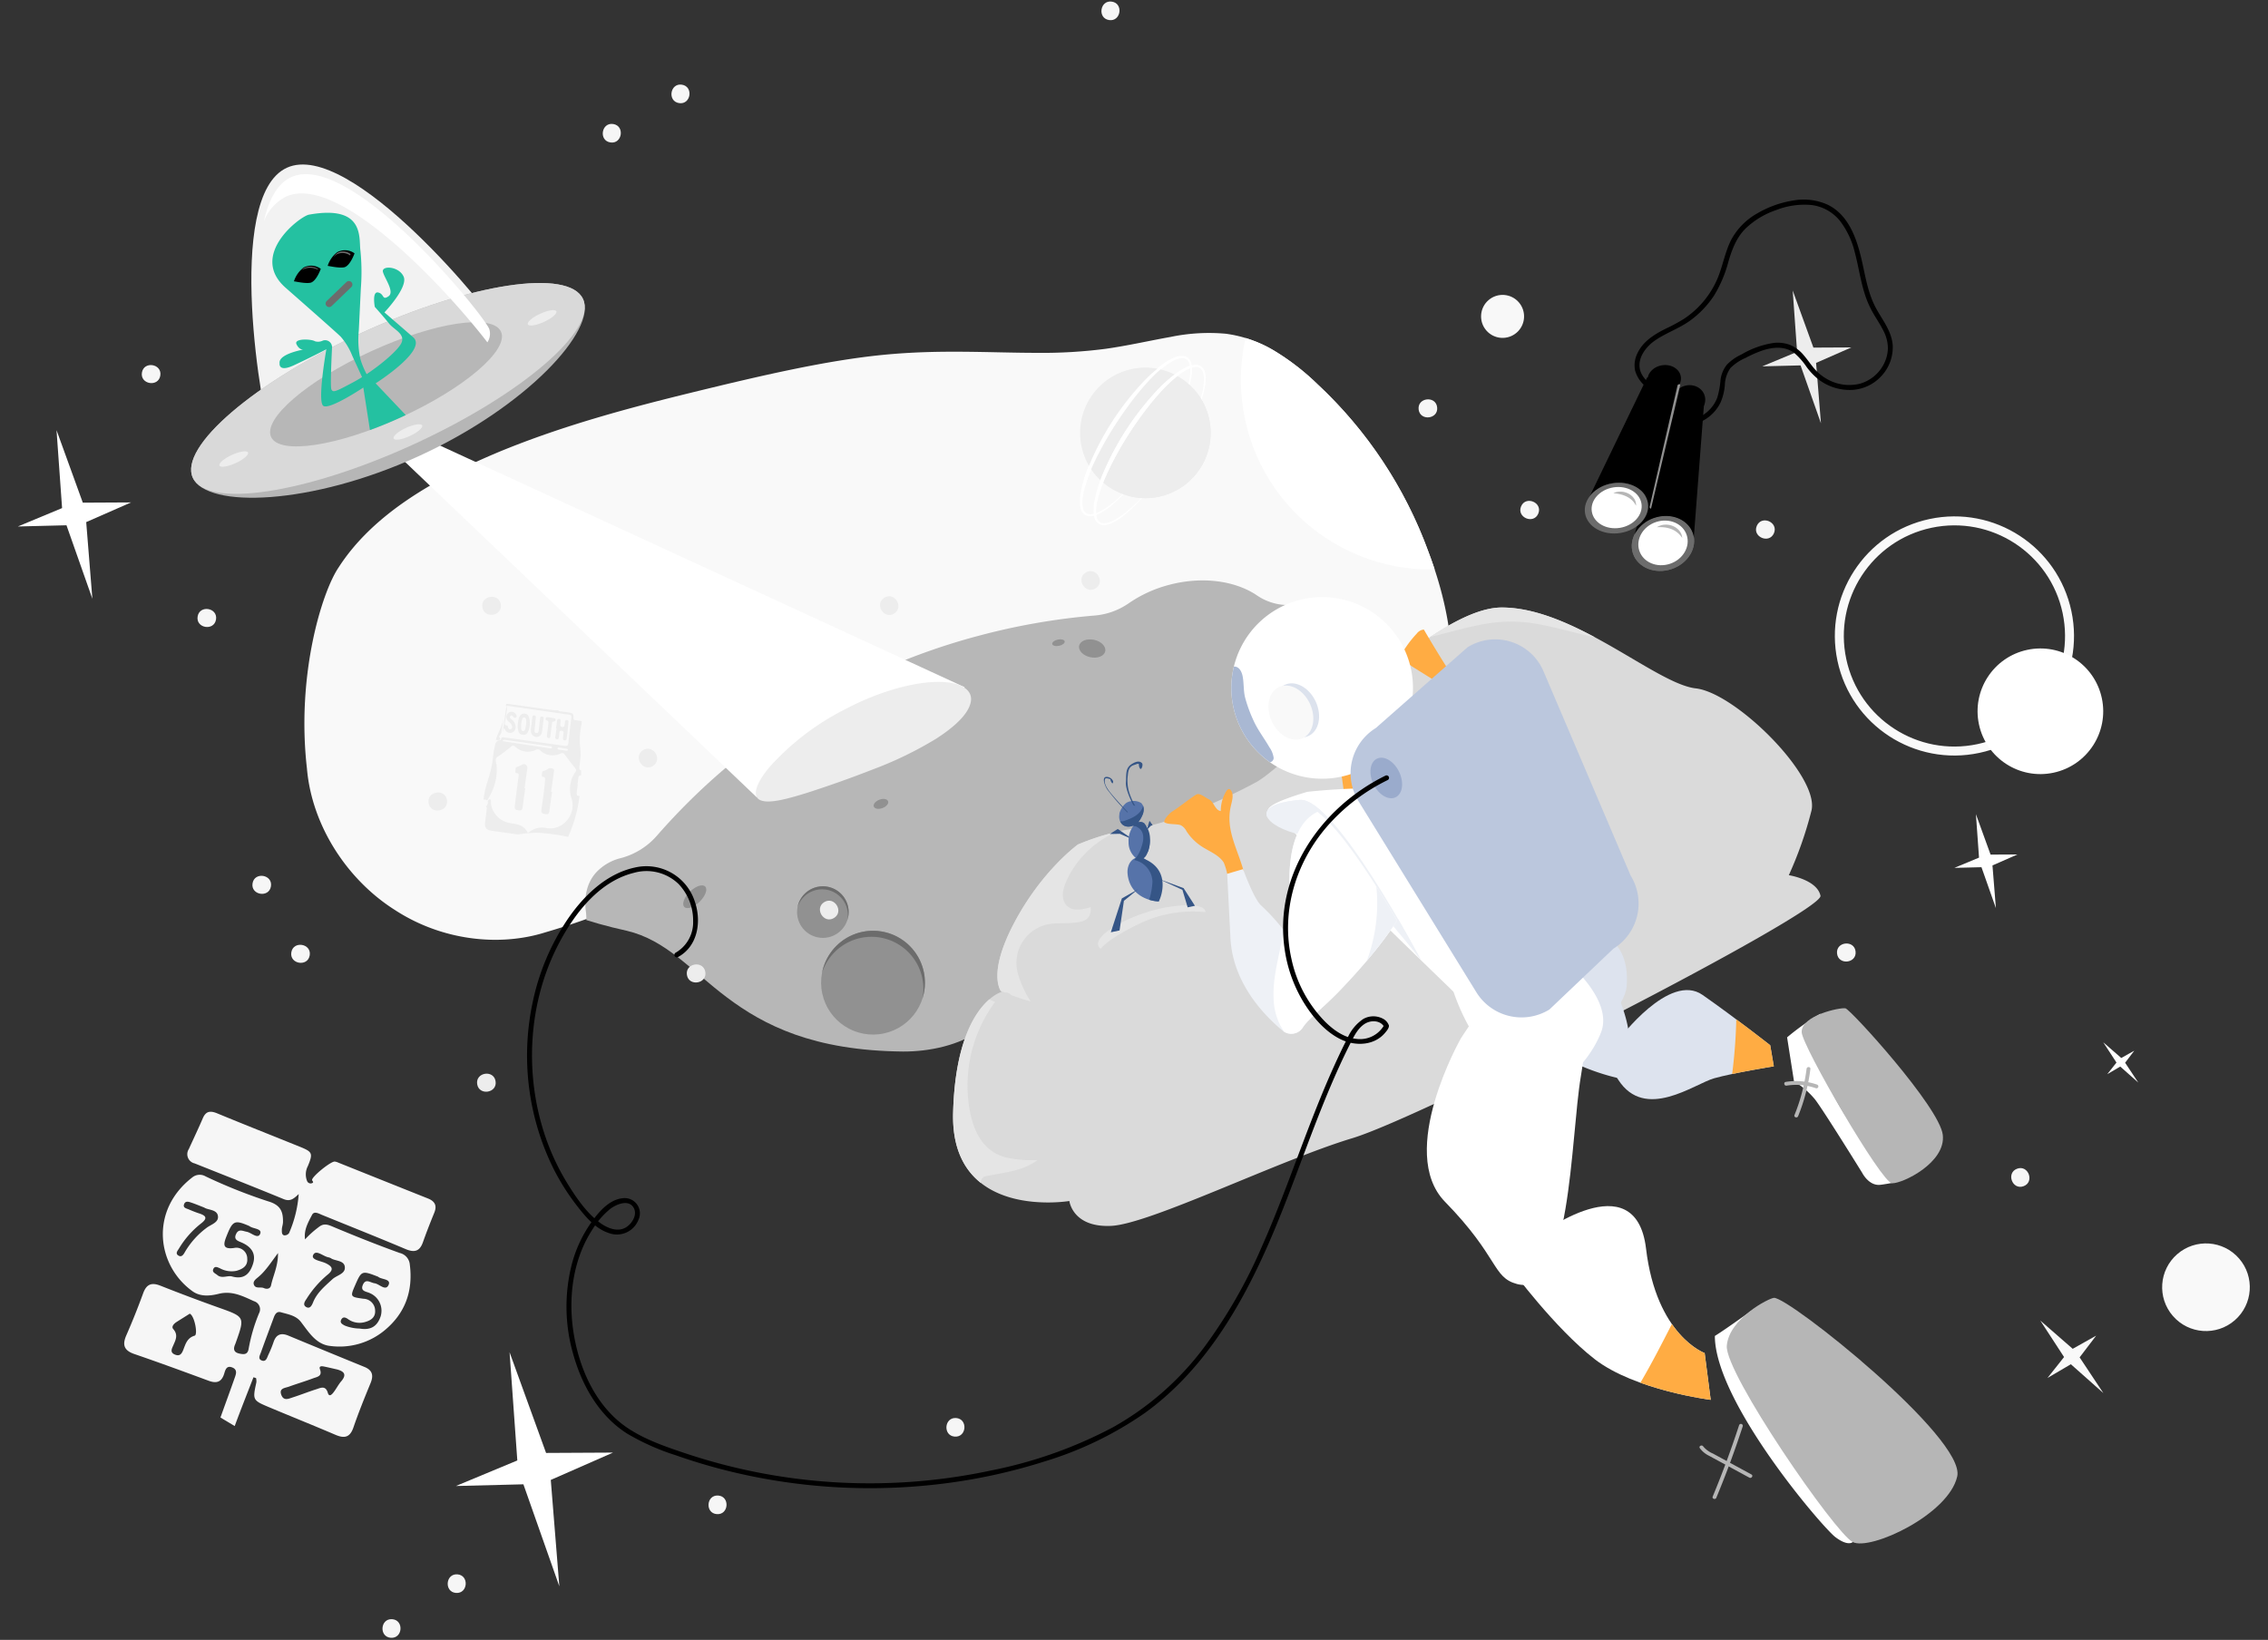 <svg xmlns="http://www.w3.org/2000/svg" xmlns:xlink="http://www.w3.org/1999/xlink" width="505.063" height="365.238" viewBox="0 0 505.063 365.238">
  <rect x="0" y="0" width="505.063" height="365.238" fill="#333333" stroke="none"/>
  <defs>
    <clipPath id="clip-path">
      <path id="Path_17027" data-name="Path 17027" d="M425.9,400.191c2.215,2.078,7.707,9.006,24.241,16.506,16.241,7.672,15.523,30.413,54.567,39.105,5.689,1.248,12.645,1.265,17.847-1.11,4.634-2.113,7.251-5.691,12.062-7.759,6.243-2.7,14.216-2.062,21.354-1.807A103.127,103.127,0,0,0,576.413,444a46,46,0,0,0,17.176-6.179c2.3-1.447,16.24-8.079,29.189-15.115,19.15-9.989,25.078-31.66,12.636-51.972-9.573-16.152-22.916-31-28.256-35.2-11.141-8.89-23.682-13.462-35.533-15.892-11.909-2.419-23.13-2.694-32.974-2.726-11.346-.033-21.978.092-31.285,1.85-9.2,1.743-17.246,4.947-25.378,7.272a72.686,72.686,0,0,1-11.913,2.517c-3.91.435-7.68.457-11.231.712a33.163,33.163,0,0,0-9.83,1.96,36.816,36.816,0,0,0-9.029,5.317,95.153,95.153,0,0,0-8.9,8.028c-2.944,2.943-5.978,6.116-9.085,9.631-5.635,6.395,16.7-.532,11.454,7.795-4.793,7.666-8.889,15.346-10.64,21.755C420.867,390.818,421.839,396.343,425.9,400.191Z" transform="translate(-421.082 -316.908)" fill="none"/>
    </clipPath>
    <clipPath id="clip-path-2">
      <path id="Path_17111" data-name="Path 17111" d="M583.819,375.094c2.7-8.145,2.823-18.9,1.2-29.384a95.935,95.935,0,0,0-16.381-41.582,53.6,53.6,0,0,0-7.975-9.4,28.249,28.249,0,0,0-9.631-5.846,41.828,41.828,0,0,0-12.244-1.873c-4.612-.165-9.588-.07-14.646-.42a109.457,109.457,0,0,1-15.253-2.321c-10.373-2.215-20.86-5.249-33.489-6.667-12.76-1.432-27.679-1.136-43.439-.662-13.657.419-29.348,1.146-44.854,4.013-15.416,2.919-30.375,7.8-40.218,17.734-4.782,4.594-14.225,21.524-16.21,42.313-1.611,12.876,3.736,26.257,12.573,34.895,8.777,8.838,21.044,12.934,31.862,11.864a158.407,158.407,0,0,0,30.762-5.37c5.055-1.191,9.849-3.331,14.474-5.315a120.119,120.119,0,0,1,14.2-5.364,153.265,153.265,0,0,1,15.336-3.311c3.645-.693,5.7-1.785,8.807-2.7a21.558,21.558,0,0,1,11.622.308c13.166,3.718,25.439,9.66,36.523,14.6,11.094,5.038,21,9.08,29.653,11.139,17.42,4.549,28.546.68,32-.306C575.132,389.7,580.9,384.111,583.819,375.094Z" transform="translate(-330.392 -276.549)" fill="none"/>
    </clipPath>
  </defs>
  <g id="Group_33287" data-name="Group 33287" transform="matrix(0.978, -0.208, 0.208, 0.978, -190.777, -3.879)">
    <circle id="Ellipse_3152" data-name="Ellipse 3152" cx="4.786" cy="4.786" r="4.786" transform="matrix(0.875, -0.485, 0.485, 0.875, 491.981, 180.171)" fill="#f8f8f8"/>
    <path id="Path_17024" data-name="Path 17024" d="M583.819,375.094c2.7-8.145,2.823-18.9,1.2-29.384a95.935,95.935,0,0,0-16.381-41.582,53.6,53.6,0,0,0-7.975-9.4,28.249,28.249,0,0,0-9.631-5.846,41.828,41.828,0,0,0-12.244-1.873c-4.612-.165-9.588-.07-14.646-.42a109.457,109.457,0,0,1-15.253-2.321c-10.373-2.215-20.86-5.249-33.489-6.667-12.76-1.432-27.679-1.136-43.439-.662-13.657.419-29.348,1.146-44.854,4.013-15.416,2.919-30.375,7.8-40.218,17.734-4.782,4.594-14.225,21.524-16.21,42.313-1.611,12.876,3.736,26.257,12.573,34.895,8.777,8.838,21.044,12.934,31.862,11.864a158.407,158.407,0,0,0,30.762-5.37c5.055-1.191,9.849-3.331,14.474-5.315a120.119,120.119,0,0,1,14.2-5.364,153.265,153.265,0,0,1,15.336-3.311c3.645-.693,5.7-1.785,8.807-2.7a21.558,21.558,0,0,1,11.622.308c13.166,3.718,25.439,9.66,36.523,14.6,11.094,5.038,21,9.08,29.653,11.139,17.42,4.549,28.546.68,32-.306C575.132,389.7,580.9,384.111,583.819,375.094Z" transform="translate(-113.601 -115.878)" fill="#f9f9f9"/>
    <g id="Group_33252" data-name="Group 33252" transform="translate(250.182 175.531)">
      <g id="Group_33251" data-name="Group 33251" transform="translate(0 0)" clip-path="url(#clip-path)">
        <path id="Path_17025" data-name="Path 17025" d="M539.259,453.583a28.441,28.441,0,0,1,9.633-2.166c7.776-.4,14.761,2.2,18.781,6.416a12.294,12.294,0,0,0,9.062,3.76,5.826,5.826,0,0,1,2.439.484,5.629,5.629,0,0,1,2.962,3.15l5.444,3.3a2.608,2.608,0,0,1,1.088.212,3.075,3.075,0,0,1,1.617,2.17,15.571,15.571,0,0,0,6.112,8.764,143.227,143.227,0,0,1,29.354,27.337,19.563,19.563,0,0,0,9.815,6.44,24.234,24.234,0,0,1,3.06,1.109,22.514,22.514,0,0,1,10.936,31.273c-.267.521-.553,1.026-.853,1.521a.594.594,0,0,0-.055.508A136.3,136.3,0,0,1,656.2,585.2q.321,5.36.221,10.641a13.767,13.767,0,0,0,4.174,10.2,8.276,8.276,0,0,1,2.614,6.247c-.153,4.533-4.107,8.143-9.037,8.475a.678.678,0,0,0-.629.516l0,.009a.628.628,0,0,0,.414.718c7.67,2.825,12.154,10.07,10.179,17.031-1.452,5.121-6.027,8.776-11.6,9.933a18.826,18.826,0,0,0-12.694,9.329,140.285,140.285,0,0,1-50.45,52.544,5.208,5.208,0,0,0-2.346,3.016l-.005.019c-3.087,10.886-14.855,17.444-26.284,14.65l-.067-.017a32.938,32.938,0,0,0-14.946-.259,147.9,147.9,0,0,1-55.328,1.47,27.09,27.09,0,0,0-13.963,1.241,8.486,8.486,0,0,1-5.061.365,8.222,8.222,0,0,1-5.231-4.122.765.765,0,0,0-.851-.329,13.33,13.33,0,0,1-7.025.274,13.742,13.742,0,0,1-8.359-6.5,24.819,24.819,0,0,0-8.691-8.464,141.733,141.733,0,0,1-59.694-66.837,19.476,19.476,0,0,0-11.91-10.782,6.342,6.342,0,0,1-4.074-3.256c-.97-2.2-.1-4.836,2.057-7.24a17.194,17.194,0,0,0,4.232-13.885q-.691-5.069-1-10.256a135.6,135.6,0,0,1,32.723-96.771,13.262,13.262,0,0,0,3.21-7.541c.279-3.407,1.536-6.165,3.866-7.954a11.068,11.068,0,0,1,6.3-2.122,16.144,16.144,0,0,0,8.842-3.221,143.906,143.906,0,0,1,79.43-28.643,147.494,147.494,0,0,1,26.06.959A15.52,15.52,0,0,0,539.259,453.583Z" transform="translate(-385.752 -401.866)" fill="#b7b7b7"/>
        <g id="Group_33250" data-name="Group 33250" transform="translate(161.421 96.547)">
          <g id="Group_33249" data-name="Group 33249">
            <circle id="Ellipse_3153" data-name="Ellipse 3153" cx="19.064" cy="19.064" r="19.064" fill="#919191"/>
          </g>
          <path id="Path_17026" data-name="Path 17026" d="M880.072,581.19a19.07,19.07,0,0,1,17.585,26.436,19.06,19.06,0,1,0-34.139-16.8A19.045,19.045,0,0,1,880.072,581.19Z" transform="translate(-862.038 -579.129)" fill="#6c6c6c"/>
        </g>
      </g>
    </g>
    <path id="Path_17028" data-name="Path 17028" d="M1254.737,372.626l8.406-1.742-8.28-1.716-1.863-13.4-1.887,13.573-8.256,1.542,8.384,1.566L1253,386Z" transform="translate(-690.106 -165.93)" fill="#ededed"/>
    <path id="Path_17029" data-name="Path 17029" d="M899.883,229.8l5.95-1.233-5.861-1.215-1.319-9.485-1.336,9.607-5.844,1.092,5.934,1.109,1.246,9.591Z" transform="matrix(0.875, -0.485, 0.485, 0.875, -322.889, 670.943)" fill="#f9f9f9"/>
    <g id="Group_33253" data-name="Group 33253" transform="translate(199.316 129.962)">
      <path id="Path_17030" data-name="Path 17030" d="M285.353,345.76c-.972,2.489,2.894,4,3.867,1.51S286.326,343.267,285.353,345.76Z" transform="translate(-284.363 -288.763)" fill="#f6f6f6"/>
      <path id="Path_17031" data-name="Path 17031" d="M283.085,194.42c-.972,2.489,2.894,4,3.867,1.51S284.059,191.927,283.085,194.42Z" transform="translate(-282.93 -193.144)" fill="#f6f6f6"/>
      <path id="Path_17032" data-name="Path 17032" d="M284.267,510.572c-.972,2.489,2.894,4,3.867,1.51S285.241,508.079,284.267,510.572Z" transform="translate(-283.677 -392.892)" fill="#f6f6f6"/>
      <path id="Path_17033" data-name="Path 17033" d="M298.528,556.277c-.972,2.489,2.894,4,3.867,1.51S299.5,553.785,298.528,556.277Z" transform="translate(-292.687 -421.77)" fill="#f6f6f6"/>
    </g>
    <g id="Group_33254" data-name="Group 33254" transform="translate(310.893 93.382)">
      <path id="Path_17034" data-name="Path 17034" d="M899.193,98.9c-2.5-.952-3.98,2.926-1.479,3.88S901.694,99.852,899.193,98.9Z" transform="translate(-782.119 -96.924)" fill="#f6f6f6"/>
      <path id="Path_17035" data-name="Path 17035" d="M955.858,139.177c-2.5-.952-3.98,2.926-1.479,3.88S958.359,140.13,955.858,139.177Z" transform="matrix(0.875, -0.485, 0.485, 0.875, -643.681, 640.002)" fill="#f6f6f6"/>
      <path id="Path_17036" data-name="Path 17036" d="M634.333,93.941c-2.5-.952-3.98,2.926-1.479,3.88S636.834,94.894,634.333,93.941Z" transform="translate(-614.778 -93.792)" fill="#f6f6f6"/>
      <path id="Path_17037" data-name="Path 17037" d="M588.743,108.568c-2.5-.952-3.98,2.926-1.479,3.88S591.244,109.522,588.743,108.568Z" transform="translate(-585.974 -103.033)" fill="#f6f6f6"/>
    </g>
    <path id="Path_17038" data-name="Path 17038" d="M349.951,852.315l14.825-3.072-14.6-3.026-3.286-23.631-3.328,23.937L329,849.243,343.785,852l3.1,23.894Z" transform="translate(-112.722 -460.87)" fill="#fff"/>
    <path id="Path_17039" data-name="Path 17039" d="M1301.815,700.642l5.95-1.233-5.861-1.215-1.319-9.485-1.336,9.607-5.844,1.092,5.934,1.109,1.246,9.59Z" transform="translate(-722.044 -376.285)" fill="#fff"/>
    <path id="Path_17040" data-name="Path 17040" d="M1043.858,122.567l3.3-.685-3.254-.674-.732-5.266-.742,5.334-3.244.606,3.294.615.692,5.324Z" transform="matrix(0.875, -0.485, 0.485, 0.875, -373.295, 772.514)" fill="#fff"/>
    <path id="Path_17041" data-name="Path 17041" d="M420.731,272.234l63.647,93.137,50.441-14.3-105.35-78.64Z" transform="translate(-170.679 -113.152)" fill="#fff"/>
    <path id="Path_17042" data-name="Path 17042" d="M644.611,484.782c-1.106,2.53-4.853,4.691-9.228,6.336a82.612,82.612,0,0,1-15.1,3.743c-5.56.915-10.835,1.594-15.53,2.068-4.634.424-8.688.645-10.43-.51-1.72-1.1-.608-3.675,3.479-6.863a57.444,57.444,0,0,1,19.457-9.165c8.419-2.353,16.311-2.619,21.278-1.541C643.592,479.908,645.721,482.308,644.611,484.782Z" transform="translate(-279.863 -243.311)" fill="#ededed"/>
    <g id="Group_33255" data-name="Group 33255" transform="translate(341.114 245.143)">
      <path id="Path_17043" data-name="Path 17043" d="M690.067,615.532S663.174,614.4,668.836,590.9s16.135-24.062,16.135-24.062-2.548-4.246,5.944-14.437,17.551-14.154,17.551-14.154a54.1,54.1,0,0,1,13.587-.849c6.794.566,18.944-1.781,28.013-4.429s45.869-30.106,61.721-26.709,30.006,23.778,38.5,26.609,22.929,24.911,19.533,31.988a85.059,85.059,0,0,1-7.926,13.021s5.945,2.264,5.945,5.944-96.245,29.723-113.23,31.138-48.123,9.342-56.615,7.926S690.067,615.532,690.067,615.532Z" transform="translate(-668.053 -505.975)" fill="#dadada"/>
      <path id="Path_17044" data-name="Path 17044" d="M731.262,603.983c-.57-2.137,1.166-4.364,2.436-5.883a21.751,21.751,0,0,1,12.264-7.089,56.315,56.315,0,0,0-9.079.969s-9.058,3.963-17.551,14.154c-7.185,8.622-6.467,12.988-6.076,14.129q.414.292.831.579a1.657,1.657,0,0,1,1.254.842,37.391,37.391,0,0,0,3.951,2.283,23.1,23.1,0,0,1-1.482-6.715,8.772,8.772,0,0,1,9.586-9.233c2.153.243,4.281.93,6.459.914,1.946-.015,2.678-1.1,2.884-2.72C734.634,606.43,731.9,606.359,731.262,603.983Z" transform="translate(-696.47 -559.702)" fill="#e5e5e5"/>
      <path id="Path_17045" data-name="Path 17045" d="M673,712.524c3.9.016,8.458.64,12.017-1.131a25.136,25.136,0,0,1-6.733-2.006c-6.14-3.037-6.25-10.385-5.278-16.318a31.448,31.448,0,0,1,10.1-18.081q-.573-.4-1.144-.813c-3.531,1.947-9.384,7.453-13.131,23-1.844,7.652-.234,12.93,2.775,16.571A1.429,1.429,0,0,1,673,712.524Z" transform="translate(-668.053 -612.245)" fill="#e5e5e5"/>
      <path id="Path_17046" data-name="Path 17046" d="M1023.892,509.033a33.432,33.432,0,0,1,11.083,1.953c4.386,1.638,8.568,3.946,12.816,5.909l.468.214c-5.807-4.913-12.22-9.4-18.939-10.844-4.393-.941-10.394.488-16.968,3.1C1016.2,509.26,1020.044,508.958,1023.892,509.033Z" transform="translate(-885.585 -505.975)" fill="#e5e5e5"/>
    </g>
    <g id="Group_33259" data-name="Group 33259" transform="translate(202.695 93.143)">
      <g id="Group_33257" data-name="Group 33257" transform="translate(0 0)">
        <path id="Path_17047" data-name="Path 17047" d="M406.259,138.953c.973,4.351-10.543,10.629-25.721,14.022s-28.27,2.617-29.243-1.735.73-54.521,15.908-57.914S405.287,134.6,406.259,138.953Z" transform="translate(-329.363 -93.143)" fill="#f2f2f2"/>
        <g id="Group_33256" data-name="Group 33256" transform="translate(0 2.265)">
          <path id="Path_17048" data-name="Path 17048" d="M393.353,197.416c1.651,7.386-17.269,20.84-43.031,26.6s-48.611,1.643-50.262-5.742,17.9-18.041,43.657-23.8S391.7,190.03,393.353,197.416Z" transform="translate(-297.07 -157.162)" fill="#b6b6b6"/>
          <ellipse id="Ellipse_3154" data-name="Ellipse 3154" cx="47.798" cy="13.702" rx="47.798" ry="13.702" transform="translate(0 47.738) rotate(-12.602)" fill="#d9d9d9"/>
          <ellipse id="Ellipse_3155" data-name="Ellipse 3155" cx="28.16" cy="8.073" rx="28.16" ry="8.073" transform="translate(20.171 47.955) rotate(-12.602)" fill="#b7b7b7"/>
          <path id="Path_17049" data-name="Path 17049" d="M380.461,103.469c12.839-2.87,31.207,28.65,37.152,41.066a3.448,3.448,0,0,0,1.015-2.888c-.9-4.022-22.076-45.32-36.108-42.183-3.32.742-5.943,3.907-8,8.358A10.494,10.494,0,0,1,380.461,103.469Z" transform="translate(-344.177 -99.294)" fill="#fff"/>
          <path id="Path_17050" data-name="Path 17050" d="M396.909,142.057c-.566-2.532-4.32-3.465-4.287-2s1.7,4.939.07,5.6-.751-.718-2.066-1.311-1.4,2.973-1.4,2.973,1.6,2.793,2.338,4.3,3.144,3.039,1.77,4.823c-1.067,1.386-5.149,3.623-9,5.157a18.07,18.07,0,0,1-.665-3.586,20.263,20.263,0,0,1,.969-6.249l2.4-9.09a46.943,46.943,0,0,0,1.67-8.314c.219-2.823,3.111-9.78-9.55-10.179-1.965-.062-15.038,6-8.482,14.832.82,1.1,9.076,12.17,9.745,13.227a14.58,14.58,0,0,1,1.63,4.682l1.147,5.112c-.712.26-1.4.491-2.055.679-4.439,1.288-5,1.413-5.19.57-.13-.583,1.226-5.869,2.077-9.082a1.549,1.549,0,0,0-1.675-1.941,2.4,2.4,0,0,1-1.729-.2c-.751-.718-4.505-1.652-4.191-.245s1.222,1.5,1.222,1.5S366,153.1,365.874,155.2c0,0-.748,1.94,2.909,1.122s7.925-2,7.925-2-4.442,10.966-3.284,12.184,9.566-2.139,9.566-2.139l-.527,9.569c2.373-.337,4.85-.787,7.386-1.353q.557-.125,1.107-.255l-5.089-8.309s12.939-4.8,10.324-8.283-5.121-6.765-5.121-6.765S397.475,144.59,396.909,142.057Z" transform="translate(-338.674 -115.019)" fill="#24c1a1"/>
          <path id="Path_17051" data-name="Path 17051" d="M391.187,155.551c0,.023-1.542,2.521-2.872,2.559-1.346-.022-3.566-1.154-3.567-1.056a6.222,6.222,0,0,1,2.756-2.573A3.621,3.621,0,0,1,391.187,155.551Z" transform="translate(-350.636 -134.045)"/>
          <path id="Path_17052" data-name="Path 17052" d="M406.655,152.157c0-.1,2.222,1.034,3.567,1.056,1.33-.039,2.874-2.537,2.872-2.56a3.619,3.619,0,0,0-3.683-1.07A6.22,6.22,0,0,0,406.655,152.157Z" transform="translate(-364.477 -130.951)"/>
          <line id="Line_2958" data-name="Line 2958" y1="3.228" x2="5.187" transform="translate(40.758 26.24)" fill="none" stroke="#6c6c6c" stroke-linecap="round" stroke-miterlimit="10" stroke-width="1.566"/>
          <path id="Path_17053" data-name="Path 17053" d="M390.643,155.274a3.71,3.71,0,0,1,3.434.685c.045-.066.071-.108.071-.11a3.062,3.062,0,0,0-3.078-.821,4.551,4.551,0,0,0-.648.348C390.5,155.341,390.567,155.306,390.643,155.274Z" transform="translate(-354.224 -134.408)" fill="#6c6c6c"/>
          <path id="Path_17054" data-name="Path 17054" d="M412.311,150.144a4.043,4.043,0,0,0-1.086.74,4.273,4.273,0,0,1,.761-.436,2.892,2.892,0,0,1,2.932.831l-.007.012c.108-.165.171-.277.171-.281A2.7,2.7,0,0,0,412.311,150.144Z" transform="translate(-367.367 -131.335)" fill="#6c6c6c"/>
        </g>
      </g>
      <g id="Group_33258" data-name="Group 33258" transform="translate(9.15 42.967)">
        <ellipse id="Ellipse_3156" data-name="Ellipse 3156" cx="3.494" cy="1.001" rx="3.494" ry="1.001" transform="translate(0 18.004) rotate(-12.602)" fill="#ededed"/>
        <ellipse id="Ellipse_3157" data-name="Ellipse 3157" cx="3.494" cy="1.001" rx="3.494" ry="1.001" transform="translate(73.717 1.524) rotate(-12.602)" fill="#ededed"/>
        <ellipse id="Ellipse_3158" data-name="Ellipse 3158" cx="3.494" cy="1.001" rx="3.494" ry="1.001" transform="translate(39.186 20.175) rotate(-12.602)" fill="#ededed"/>
      </g>
    </g>
    <g id="Group_33261" data-name="Group 33261" transform="translate(318.909 286.466)">
      <g id="Group_33260" data-name="Group 33260">
        <circle id="Ellipse_3159" data-name="Ellipse 3159" cx="11.565" cy="11.565" r="11.565" fill="#919191"/>
      </g>
      <path id="Path_17055" data-name="Path 17055" d="M620.225,619.456a11.568,11.568,0,0,1,10.668,16.036,11.562,11.562,0,1,0-20.71-10.193A11.553,11.553,0,0,1,620.225,619.456Z" transform="translate(-609.285 -618.206)" fill="#6c6c6c"/>
    </g>
    <g id="Group_33263" data-name="Group 33263" transform="translate(317.068 274.591)">
      <g id="Group_33262" data-name="Group 33262" transform="translate(0)">
        <circle id="Ellipse_3160" data-name="Ellipse 3160" cx="5.744" cy="5.744" r="5.744" fill="#919191"/>
      </g>
      <path id="Path_17056" data-name="Path 17056" d="M608.943,586.575a5.746,5.746,0,0,1,5.3,7.965,5.743,5.743,0,1,0-10.286-5.063A5.738,5.738,0,0,1,608.943,586.575Z" transform="translate(-603.51 -585.954)" fill="#6c6c6c"/>
    </g>
    <path id="Path_17057" data-name="Path 17057" d="M941.854,573.61l-.734,10.013,4.414-.672.283-11.606Z" transform="translate(-499.466 -302.134)" fill="#ffac43"/>
    <path id="Path_17058" data-name="Path 17058" d="M987.76,560.752s-19.34-11.431-35.866,2.329-18.05,22.586-5.824,42.517,10.246,21.63,16.473,25.027,21.842,9.729,25.194-1.415-4.063-12.8-4.063-12.8S995.143,575.235,987.76,560.752Z" transform="translate(-497.509 -292.626)" fill="#fff"/>
    <path id="Path_17059" data-name="Path 17059" d="M1038.391,729.113s3.114,11.889,1.7,16.7a22.154,22.154,0,0,1-4.246,7.926s-13.77-6.017-17.925-16.454S1031.659,724.735,1038.391,729.113Z" transform="translate(-547.597 -400.455)" fill="#dde3ee"/>
    <path id="Path_17060" data-name="Path 17060" d="M957.424,737.13s-19.261,21.714-10.982,34.807c9.236,14.607,6.765,18.648,11.874,21.255,11.208,5.719,18.35-29.229,23.569-42.376s5.6-21.44-2.828-24.63S957.424,737.13,957.424,737.13Z" transform="translate(-501.522 -399.668)" fill="#fff"/>
    <path id="Path_17061" data-name="Path 17061" d="M988.262,877.049l-7.476,6.136s6.694,14.8,13.993,23.43,23.372,14.219,23.372,14.219L1019,910.36s-9.7-6-7.926-25.477S988.262,877.049,988.262,877.049Z" transform="translate(-524.527 -493.1)" fill="#fff"/>
    <path id="Path_17062" data-name="Path 17062" d="M1067.594,763.747s14.1-12.376,20.237-5.8,12.412,14.1,12.412,14.1l-.193,4.765s-8.926-.448-13.525-.164-17.08,6.229-21-4.152S1067.594,763.747,1067.594,763.747Z" transform="translate(-577.222 -418.813)" fill="#dde3ee"/>
    <path id="Path_17063" data-name="Path 17063" d="M847.654,579.636a.638.638,0,0,0-.3-.363c-.274-.117-.567.1-.772.321a8.383,8.383,0,0,0-2.108,4.063c-1.228-.409-1.049-2.368-2.088-3.14-.765-.568-1.645-1.9-2.539-1.572-1.948.717-4,1.831-5.945,2.548-.677.249-2.193,1.264-2.264,1.981.683.737,2.634.875,3.475,1.424a3.012,3.012,0,0,1,.954,1.567,11.61,11.61,0,0,0,2.6,4.018c1.444,1.454,3.337,2.614,4.066,4.529a13.745,13.745,0,0,1,.23,2.616,5.886,5.886,0,0,0,.628,2.287,1.653,1.653,0,0,0,2,1.041c.847-.371,1.124-2.69,1.052-3.611-.409-5.237-1.965-9.621.278-14.37C847.417,581.909,848.107,580.723,847.654,579.636Z" transform="translate(-430.291 -306.903)" fill="#ffac43"/>
    <path id="Path_17064" data-name="Path 17064" d="M1000.954,520.057q-1.879-5.036-3.563-10.141a2.245,2.245,0,0,0-1.736.557,24.228,24.228,0,0,0-5.313,5.037,6.874,6.874,0,0,1,2.781,1.911l4.263,4.121a.66.66,0,0,0,.994.148l2.467-1.432" transform="translate(-530.564 -263.298)" fill="#ffac43"/>
    <path id="Path_17065" data-name="Path 17065" d="M1101.974,953.668c-.143-.056-6.551,2.85-9.8,4.031-3.029,14.4,14.575,46.688,16.926,49.4s3.552,1.891,3.552,1.891l-.027-14.3,1.2-30.265a65.561,65.561,0,0,0-3.39-7.138C1107.454,957.16,1104.626,954.706,1101.974,953.668Z" transform="translate(-594.683 -543.688)" fill="#fff"/>
    <path id="Path_17066" data-name="Path 17066" d="M1012.48,620.152s8.538-37.273,1.155-51.756c0,0-50.691,1.329-29.463,4.766,29.723,4.812,16.418,50.67,21.078,57.65,2.661,3.986,2.606,7.974.385,12.3,3.64-.3,10.945-4.839,12.222-9.085C1021.21,622.879,1012.48,620.152,1012.48,620.152Z" transform="translate(-523.385 -300.27)" fill="#dde3ee"/>
    <path id="Path_17067" data-name="Path 17067" d="M1186.211,821.809c-3.172-7.282-7.082-14.309-7.615-22.4-.183-2.786-.171-6.191,2.067-8.231.236-.215-.364-3.8-.1-3.971a54.45,54.45,0,0,0-8.392,3.609l-.535,9.912a18.125,18.125,0,0,1,3.73,4.878c1.326,2.733,6.889,18.215,6.889,18.215s.824,3.171,3.356,3.437c.741.078,2.083.131,3.61.168A36.109,36.109,0,0,1,1186.211,821.809Z" transform="translate(-645.106 -438.517)" fill="#fff"/>
    <path id="Path_17068" data-name="Path 17068" d="M877.258,643.984c-4.758,3.238-8.224,4.725-9.9,6.418a3.04,3.04,0,0,1-4.542-.243c-3.355-4.24-8.651-12.729-7.073-22.592l2.265-14.154,3.68-.283s.994,7.264,2.337,8.869a46.867,46.867,0,0,1,3.608,6.134,21.792,21.792,0,0,0,3.159-7.62c.521-3.7,2.5-14.743,9.862-16.442S925.1,611.43,877.258,643.984Z" transform="translate(-445.343 -322.686)" fill="#eef1f6"/>
    <path id="Path_17069" data-name="Path 17069" d="M1007.938,725.968s7.813,10.04,3.842,16.327-16.144,15.628-22.937,4.871a47.958,47.958,0,0,1-7.4-20.462Z" transform="translate(-524.94 -399.826)" fill="#fff"/>
    <path id="Path_17070" data-name="Path 17070" d="M925.871,616.463c-.526-10.828,4.052-19.207-6.248-22.585a144.279,144.279,0,0,0-15.852-2.548c-16.7,1.416-6.794,3.68-4.246,9.058s26.85,41.248,26.85,41.248S926.439,628.161,925.871,616.463Z" transform="translate(-469.874 -314.758)" fill="#fff"/>
    <path id="Path_17071" data-name="Path 17071" d="M901.042,594.8c-11.889-1.416-8.775,4.246-1.415,7.643,5.4,2.494,20.381,32.837,20.381,32.837S908.837,595.726,901.042,594.8Z" transform="translate(-469.127 -316.81)" fill="#eef1f6"/>
    <path id="Path_17072" data-name="Path 17072" d="M892.061,604.07c-7.36,1.7-9.341,12.739-9.862,16.442a21.025,21.025,0,0,1-2.94,7.277c-1.718,4.968-4.624,9.638-5.492,14.845a14.083,14.083,0,0,0,.185,6.219c.156.546.344,1.082.553,1.61a3.04,3.04,0,0,0,4.26-.063c1.675-1.692,5.141-3.18,9.9-6.418C936.5,611.43,899.421,602.371,892.061,604.07Z" transform="translate(-456.749 -322.686)" fill="#fff"/>
    <g id="Group_33265" data-name="Group 33265" transform="translate(421.736 234.388)">
      <path id="Path_17073" data-name="Path 17073" d="M900.777,477.834a20.228,20.228,0,1,0,25.641,12.684A20.228,20.228,0,0,0,900.777,477.834Z" transform="translate(-887.022 -476.763)" fill="#fff"/>
      <path id="Path_17074" data-name="Path 17074" d="M893.454,529.731a5.441,5.441,0,0,0-.444-2.535c-.709-2.2-1.71-4.231-2.208-6.5a31.533,31.533,0,0,1-.773-5.4c-.065-1.606.413-3.165.448-4.763.025-1.1-.333-2.382-1.46-2.541a20.214,20.214,0,0,0,3.442,22.524A1.009,1.009,0,0,0,893.454,529.731Z" transform="translate(-887.024 -496.496)" fill="#a9b8d3"/>
      <g id="Group_33264" data-name="Group 33264" transform="translate(6.306 16.774)">
        <ellipse id="Ellipse_3161" data-name="Ellipse 3161" cx="4.679" cy="6.283" rx="4.679" ry="6.283" transform="matrix(0.974, -0.225, 0.225, 0.974, 1.362, 2.105)" fill="#dce2ed"/>
        <ellipse id="Ellipse_3162" data-name="Ellipse 3162" cx="4.679" cy="6.283" rx="4.679" ry="6.283" transform="matrix(0.974, -0.225, 0.225, 0.974, 0, 2.32)" fill="#f9f9f9"/>
      </g>
    </g>
    <g id="Group_33266" data-name="Group 33266" transform="translate(443.946 251.812)">
      <path id="Path_17075" data-name="Path 17075" d="M964.852,600.331l-16.816-47.084a11.832,11.832,0,0,1,7.163-15.122l23.725-13.346a11.679,11.679,0,0,1,15.461,8.894l9.494,48.419a11.832,11.832,0,0,1-7.163,15.122l-16.743,10.281A11.831,11.831,0,0,1,964.852,600.331Z" transform="translate(-947.343 -524.087)" fill="#bbc7dd"/>
      <ellipse id="Ellipse_3163" data-name="Ellipse 3163" cx="3.168" cy="4.775" rx="3.168" ry="4.775" transform="translate(3.61 21.516) rotate(-13.726)" fill="#9aabcc"/>
    </g>
    <path id="Path_17076" data-name="Path 17076" d="M901.045,595.93c6.543.779,15.463,28.765,18.16,37.738.515,1.02.806,1.61.806,1.61s-11.171-39.552-18.966-40.479c-6.391-.761-8.445.523-7.837,2.4C893.706,595.989,896.052,595.336,901.045,595.93Z" transform="translate(-469.13 -316.81)" fill="#eef1f6"/>
    <path id="Path_17077" data-name="Path 17077" d="M1052.395,952.159c-3.122,3.841-6.243,7.684-9.585,11.331a82.85,82.85,0,0,0,14.529,6.979l.849-10.474S1054.8,957.9,1052.395,952.159Z" transform="translate(-563.714 -542.735)" fill="#ffac43"/>
    <path id="Path_17078" data-name="Path 17078" d="M1139.4,779.958a115.976,115.976,0,0,1-3.434,11.721c4.442.007,9.434.258,9.434.258l.193-4.765S1142.941,783.99,1139.4,779.958Z" transform="translate(-622.571 -433.937)" fill="#ffac43"/>
    <g id="Group_33267" data-name="Group 33267" transform="translate(439.069 300.388)">
      <path id="Path_17079" data-name="Path 17079" d="M942.548,664.41c-.866-2.609-1.863-5.486-2.946-8.392a36.571,36.571,0,0,1-5.506,15.739A86.718,86.718,0,0,0,942.548,664.41Z" transform="translate(-934.097 -656.018)" fill="#eef1f6"/>
    </g>
    <path id="Path_17080" data-name="Path 17080" d="M1172.344,817.559a40.627,40.627,0,0,1-4.778,9.511c-.307.453.428.879.733.429a41.484,41.484,0,0,0,4.863-9.714c.179-.517-.641-.74-.819-.226Z" transform="translate(-642.49 -457.509)" fill="#b6b6b6"/>
    <path id="Path_17081" data-name="Path 17081" d="M1165.98,824.05a13.432,13.432,0,0,1,6.291,1.933.425.425,0,0,0,.428-.733,14.346,14.346,0,0,0-6.719-2.049c-.546-.027-.545.822,0,.849Z" transform="translate(-641.276 -461.258)" fill="#b6b6b6"/>
    <path id="Path_17082" data-name="Path 17082" d="M1080.215,1020.122q-4.243,7.336-9.055,14.322c-.311.451.425.876.733.429q4.808-6.98,9.055-14.322a.425.425,0,0,0-.734-.429Z" transform="translate(-581.579 -585.545)" fill="#b6b6b6"/>
    <path id="Path_17083" data-name="Path 17083" d="M1069.7,1028.243a5.635,5.635,0,0,0,1.705,2.126q1.277,1.1,2.56,2.187l5.158,4.407c.414.353,1.017-.245.6-.6l-4.943-4.223-2.472-2.112a5.706,5.706,0,0,1-1.79-2.01c-.2-.5-1.023-.282-.819.226Z" transform="translate(-580.684 -590.484)" fill="#b6b6b6"/>
    <path id="Path_17084" data-name="Path 17084" d="M1110.882,949.488c-1.119-.172-10.772,2.433-12.5,8.261s14.893,45.813,18.333,48.592,22.207-1.535,25.823-9.471S1114.157,949.991,1110.882,949.488Z" transform="translate(-598.747 -541.043)" fill="#b6b6b6"/>
    <path id="Path_17085" data-name="Path 17085" d="M1182.336,789.97c-.518,3.077,10.419,36.523,12.684,37.089s12.739-1.982,13.3-8.209-14.256-31.573-15.337-32.063S1182.957,786.284,1182.336,789.97Z" transform="translate(-651.857 -438.107)" fill="#b6b6b6"/>
    <path id="Path_17086" data-name="Path 17086" d="M777.432,647.907s1.988-1.875,9.941-3.75a27.394,27.394,0,0,1,14.579.625s.994-2.188-7.29-2.813S774.781,644.782,777.432,647.907Z" transform="translate(-395.802 -346.707)" fill="#e5e5e5"/>
    <g id="Group_33271" data-name="Group 33271" transform="translate(384.612 262.13)">
      <path id="Path_17087" data-name="Path 17087" d="M797.931,590.206l1.974-.733,2.982,3.125-2.755-1.977Z" transform="translate(-793.609 -575.716)" fill="#355586"/>
      <path id="Path_17088" data-name="Path 17088" d="M820.306,590.5l1.025-1.876.484,1.1-.44.059Z" transform="translate(-807.746 -575.18)" fill="#355586"/>
      <g id="Group_33270" data-name="Group 33270">
        <g id="Group_33269" data-name="Group 33269" transform="translate(5.495)">
          <g id="Group_33268" data-name="Group 33268" transform="translate(0.8 8.264)">
            <path id="Path_17089" data-name="Path 17089" d="M808.853,586.323a7.329,7.329,0,0,0,.912-2.274,21.111,21.111,0,0,0-.425-3.99,1.444,1.444,0,0,0-.721-.476,1.5,1.5,0,0,0-.574-.039,6.5,6.5,0,0,0,1.158-1.233c.651-1.053,1.006-1.71.412-2.818a3.3,3.3,0,0,0-3.205-.754,4.387,4.387,0,0,0-.939.609,8.4,8.4,0,0,0-.62.646c-.066.084-.124.173-.185.259a3.393,3.393,0,0,0-.231.338v-.007c-.055.135-.234.712-.245.759a2.431,2.431,0,0,0,.144,1.654,1.818,1.818,0,0,0,.788.82,2.278,2.278,0,0,0,1.069.263,3.219,3.219,0,0,0,.7-.07.077.077,0,0,1,.046,0c0,.01,0,.014-.01.019-.054.042-.106.086-.156.129a5.487,5.487,0,0,0-1.724,3.2,4.527,4.527,0,0,0,.8,3.82,2.36,2.36,0,0,0-.9.33,3,3,0,0,0-.9.866,4.149,4.149,0,0,0-.649,1.581,7.5,7.5,0,0,0-.1,1.2c0,5.008,5.062,6.5,5.545,6.567.059.015.058.015.06-.065a28.324,28.324,0,0,1-.019-5.893,12.79,12.79,0,0,0-.073-1.355,13.078,13.078,0,0,1-.584-1.994,2.956,2.956,0,0,0-.372-.5,2.585,2.585,0,0,0-.351-.313,2.059,2.059,0,0,0,.537-.311C808.217,587.231,808.72,586.422,808.853,586.323Z" transform="translate(-803.29 -574.555)" fill="#5673a9"/>
            <path id="Path_17090" data-name="Path 17090" d="M810.832,582.844a1.441,1.441,0,0,0-.721-.476,1.5,1.5,0,0,0-.574-.039A6.514,6.514,0,0,0,810.7,581.1a2.839,2.839,0,0,0,.673-2.134c-.86,1.8-3.111,2.213-4.863,2.412a1.63,1.63,0,0,1-.853-.13,2.11,2.11,0,0,0,.173.538,1.818,1.818,0,0,0,.788.82,2.279,2.279,0,0,0,1.069.263,3.223,3.223,0,0,0,.7-.07.079.079,0,0,1,.046,0c0,.01,0,.014-.01.019-.05.039-.1.076-.14.116a1.8,1.8,0,0,1,.232.063,1.018,1.018,0,0,1,.646.379,2.538,2.538,0,0,1,.32.323c1.014,1.268.39,2.924-.372,4.148a7.242,7.242,0,0,1-2.2,2.5,5.087,5.087,0,0,1,2.988,5.576,15.623,15.623,0,0,1-1.555,3.784,8.615,8.615,0,0,0,2,.8c.059.015.059.015.06-.065.149-.031,4.392-5.778-1.048-9.74-.128-.093-.224-.218-.351-.313.554-.095,1.056-.9,1.359-1.273a7.316,7.316,0,0,0,.91-2.273A5.47,5.47,0,0,0,810.832,582.844Z" transform="translate(-804.782 -577.339)" fill="#355586"/>
          </g>
          <path id="Path_17091" data-name="Path 17091" d="M804.712,565.83a48.462,48.462,0,0,1-3.285-5.92c-.479-1.5-.439-2.813.363-2.715a1.568,1.568,0,0,1,1.327,1.254c-.046.339-.232.719-.424.121s-.05-.639-.05-.639-.994-.7-1.181-.316-.56,1.139.631,3.411,2.76,4.764,2.76,4.764S804.949,566.089,804.712,565.83Z" transform="translate(-801.116 -555.32)" fill="#355586"/>
          <path id="Path_17092" data-name="Path 17092" d="M814.314,561.389s-1.073-3.5-.564-5.314.528-3.1,2.064-3.687,2.091-.124,2.327.258-.425,1.51-.66,1.128a1.459,1.459,0,0,1-.066-.986s.085-.3-.641-.16-1.686-.1-2.28,2.017a8.847,8.847,0,0,0-.462,4.087,14.161,14.161,0,0,0,.6,2.737S814.869,561.852,814.314,561.389Z" transform="translate(-809.012 -552.11)" fill="#355586"/>
        </g>
        <path id="Path_17093" data-name="Path 17093" d="M794.145,627.668l-3.976,1.25-3.976,6.875h1.988l2.319-6.25Z" transform="translate(-786.193 -599.848)" fill="#355586"/>
        <path id="Path_17094" data-name="Path 17094" d="M821.29,624.272l4.97,3.125,1.657,4.375h-1.657l-.331-4.063Z" transform="translate(-808.368 -597.703)" fill="#355586"/>
      </g>
    </g>
    <g id="Group_33272" data-name="Group 33272" transform="translate(397.663 175.693)">
      <path id="Path_17095" data-name="Path 17095" d="M841.159,336.873c-1.323,1.324-2.685,2.609-4.106,3.827s-2.875,2.4-4.4,3.485a32.789,32.789,0,0,1-4.81,2.923,12.742,12.742,0,0,1-2.676.959,4.949,4.949,0,0,1-1.455.115,2.305,2.305,0,0,1-1.414-.584,2.335,2.335,0,0,1-.628-1.409,5.03,5.03,0,0,1,.071-1.478,12.88,12.88,0,0,1,.884-2.733,31.5,31.5,0,0,1,2.8-4.934,64.568,64.568,0,0,1,15.909-15.911,31.316,31.316,0,0,1,4.934-2.8,12.922,12.922,0,0,1,2.734-.884,5.047,5.047,0,0,1,1.478-.071,2.335,2.335,0,0,1,1.41.629,2.309,2.309,0,0,1,.585,1.415,4.948,4.948,0,0,1-.115,1.456,12.723,12.723,0,0,1-.96,2.676,32.708,32.708,0,0,1-2.924,4.809c-1.084,1.529-2.263,2.987-3.485,4.4S842.483,335.55,841.159,336.873Zm0,0a61.433,61.433,0,0,0,7.2-8.588,30.936,30.936,0,0,0,2.757-4.859,12.394,12.394,0,0,0,.849-2.625,4.556,4.556,0,0,0,.065-1.334,1.6,1.6,0,0,0-1.612-1.562,4.517,4.517,0,0,0-1.312.108,12.321,12.321,0,0,0-2.567.926,32.406,32.406,0,0,0-4.734,2.879c-1.514,1.072-2.959,2.243-4.366,3.455s-2.764,2.487-4.079,3.8-2.592,2.668-3.8,4.079-2.384,2.852-3.457,4.366a32.2,32.2,0,0,0-2.88,4.734,12.3,12.3,0,0,0-.925,2.568,4.505,4.505,0,0,0-.108,1.313,1.6,1.6,0,0,0,1.564,1.614,4.556,4.556,0,0,0,1.335-.065,12.4,12.4,0,0,0,2.626-.85,30.863,30.863,0,0,0,4.858-2.758A61.5,61.5,0,0,0,841.159,336.873Z" transform="translate(-821.639 -317.35)" fill="#fff"/>
      <circle id="Ellipse_3164" data-name="Ellipse 3164" cx="14.54" cy="14.54" r="14.54" transform="translate(3.075 0.634)" fill="#ededed"/>
      <path id="Path_17096" data-name="Path 17096" d="M822.766,347.733a2.115,2.115,0,0,1-.609-1.258,4.832,4.832,0,0,1,.031-1.428,12.446,12.446,0,0,1,.821-2.723,30.041,30.041,0,0,1,2.746-4.951,62.074,62.074,0,0,1,15.9-15.9,30,30,0,0,1,4.951-2.747,12.476,12.476,0,0,1,2.723-.82,4.848,4.848,0,0,1,1.428-.031,2.118,2.118,0,0,1,1.259.61,2.043,2.043,0,0,0-1.274-.464,4.705,4.705,0,0,0-1.362.148,12.766,12.766,0,0,0-2.578.99,33.973,33.973,0,0,0-4.717,2.934c-1.5,1.1-2.954,2.254-4.349,3.482s-2.761,2.49-4.074,3.807-2.591,2.669-3.807,4.073-2.386,2.851-3.482,4.349a33.97,33.97,0,0,0-2.934,4.717,12.774,12.774,0,0,0-.989,2.578,4.705,4.705,0,0,0-.148,1.362A2.042,2.042,0,0,0,822.766,347.733Z" transform="translate(-821.941 -317.655)" fill="#fff"/>
      <path id="Path_17097" data-name="Path 17097" d="M848.149,343.862c-1.323,1.324-2.685,2.609-4.107,3.827s-2.874,2.4-4.4,3.485a32.723,32.723,0,0,1-4.81,2.923,12.73,12.73,0,0,1-2.676.96,4.96,4.96,0,0,1-1.455.115,2.3,2.3,0,0,1-1.414-.584,2.333,2.333,0,0,1-.629-1.409,5.057,5.057,0,0,1,.071-1.478,12.89,12.89,0,0,1,.885-2.733,31.5,31.5,0,0,1,2.8-4.935,64.568,64.568,0,0,1,15.908-15.912,31.315,31.315,0,0,1,4.934-2.8,12.9,12.9,0,0,1,2.733-.884,5.047,5.047,0,0,1,1.478-.071,2.336,2.336,0,0,1,1.41.63,2.3,2.3,0,0,1,.585,1.415,4.963,4.963,0,0,1-.115,1.456,12.71,12.71,0,0,1-.96,2.676,32.669,32.669,0,0,1-2.924,4.81c-1.083,1.529-2.262,2.987-3.485,4.4S849.472,342.539,848.149,343.862Zm0,0a61.459,61.459,0,0,0,7.2-8.588,30.935,30.935,0,0,0,2.757-4.859,12.394,12.394,0,0,0,.85-2.625,4.54,4.54,0,0,0,.064-1.334,1.6,1.6,0,0,0-1.612-1.562A4.5,4.5,0,0,0,856.1,325a12.282,12.282,0,0,0-2.567.925,32.4,32.4,0,0,0-4.734,2.88c-1.514,1.072-2.959,2.243-4.367,3.455s-2.764,2.487-4.079,3.8-2.592,2.668-3.8,4.079-2.384,2.852-3.456,4.366a32.2,32.2,0,0,0-2.88,4.734,12.313,12.313,0,0,0-.926,2.568,4.521,4.521,0,0,0-.108,1.313,1.6,1.6,0,0,0,1.565,1.614,4.556,4.556,0,0,0,1.335-.065,12.417,12.417,0,0,0,2.625-.85,30.9,30.9,0,0,0,4.859-2.758A61.509,61.509,0,0,0,848.149,343.862Z" transform="translate(-826.055 -321.766)" fill="#fff"/>
      <path id="Path_17098" data-name="Path 17098" d="M829.756,354.722a2.117,2.117,0,0,1-.609-1.259,4.847,4.847,0,0,1,.031-1.428,12.466,12.466,0,0,1,.821-2.723,30.018,30.018,0,0,1,2.747-4.951,62.068,62.068,0,0,1,15.9-15.9,30.033,30.033,0,0,1,4.951-2.746,12.48,12.48,0,0,1,2.723-.82,4.838,4.838,0,0,1,1.429-.031,2.114,2.114,0,0,1,1.258.61,2.042,2.042,0,0,0-1.274-.464,4.688,4.688,0,0,0-1.362.148,12.723,12.723,0,0,0-2.578.99,33.917,33.917,0,0,0-4.717,2.934c-1.5,1.1-2.954,2.254-4.349,3.482s-2.761,2.49-4.074,3.807-2.591,2.668-3.808,4.073-2.386,2.851-3.482,4.349a33.956,33.956,0,0,0-2.934,4.717,12.756,12.756,0,0,0-.989,2.578,4.7,4.7,0,0,0-.148,1.362A2.044,2.044,0,0,0,829.756,354.722Z" transform="translate(-826.357 -322.072)" fill="#fff"/>
      <path id="Path_17099" data-name="Path 17099" d="M851.022,359a14.538,14.538,0,0,0,19.408-20.087C862.147,343.812,853.946,349.65,851.022,359Z" transform="translate(-840.203 -330.976)" fill="#ededed"/>
    </g>
    <path id="Path_17100" data-name="Path 17100" d="M205.682,241.339l10.676-2.212-10.516-2.179-2.366-17.018-2.4,17.238-10.485,1.959,10.647,1.989,2.235,17.208Z" transform="translate(-25.275 -80.105)" fill="#fff"/>
    <path id="Path_17101" data-name="Path 17101" d="M202.451,709.13c1.047-1.532,1.026-2.725-.581-3.817q-7.583-5.152-15.133-10.352c-1.466-1.006-2.619-.813-3.536.771a26,26,0,0,1-1.7,2.49c-.425.568-.83,1.52-1.733.912-.778-.524-.116-1.222.208-1.748,1.451-2.352,2.943-4.679,4.421-7.013.427-.675.96-1.295,1.823-.835,1.455.775,3.1,1.386,3.88,2.99,1.272,2.633,2.257,5.642,5.3,6.637a15.774,15.774,0,0,0,12.461-.838c5.347-2.756,8.142-7.248,8.638-13.213a2.9,2.9,0,0,0-1.675-3c-4.594-2.854-9.095-5.865-13.535-8.954-1.032-.718-1.794-1-2.923-.419a21.831,21.831,0,0,0-3.519,2.031c.133-2.1,1.466-3.57,2.659-5.017.651-.79,1.5.021,2.193.491,5.54,3.766,11.121,7.472,16.613,11.306,1.766,1.233,2.969,1.13,4.1-.726,1.219-2,2.519-3.952,3.832-5.891.961-1.418.631-2.47-.726-3.377q-8.982-6-17.951-12.021a2.34,2.34,0,0,0-.666-.345c-.834-.223-5.5,2.119-5.768,2.935-.074.226.417.656-.185.723a.848.848,0,0,1-.951-.661,4.01,4.01,0,0,1,.863-3.265c1.743-2.536,1.652-2.881-.855-4.574-5.483-3.7-11-7.358-16.452-11.1-1.35-.926-2.351-1.051-3.373.4-1.446,2.051-2.98,4.039-4.468,6.06a2.1,2.1,0,0,0,.612,3.4c5.918,3.955,11.854,7.884,17.727,11.9,1.362.933,2.3.32,3.514-.409a26.557,26.557,0,0,1-3.92,8.072,1.237,1.237,0,0,1-1.155.256c-.538-.231-.35-.871-.26-1.309.115-.56.478-1.066.607-1.625.528-2.288.283-3.846-2.279-5.228a116.43,116.43,0,0,1-12.447-8.316,2.611,2.611,0,0,0-2.968-.4c-10.845,5.222-11.84,17.533-5.218,24.809,1.478,1.623,3.649,1.837,5.584,1.773,3.088-.1,5.151,1.629,7.355,3.25a1.871,1.871,0,0,1,.551,2.832,37.815,37.815,0,0,0-3.928,7.28c-.489,1.252-1.281,1.041-2.223.624-1.166-.516-1.194-1.254-.533-2.187.1-.137.184-.28.272-.423,3.167-5.161,3.144-5.123-2.163-8.391q-5.882-3.623-11.637-7.448c-1.78-1.187-2.976-.988-4.126.846-1.778,2.837-3.639,5.628-5.593,8.346-1.368,1.9-1.255,3.214.853,4.478,5.027,3.014,9.99,6.135,14.946,9.265,1.582,1,2.751.922,3.72-.809.421-.753.9-1.8,2.105-.95.968.682.506,1.5.074,2.207-1.651,2.718-3.352,5.406-5.021,8.113l2.712,2.518c2.065-3.285,4.224-6.511,6.346-9.759l.527.3a3.235,3.235,0,0,1-.122.915c-1.675,3.73-1.693,3.747,1.761,6.142,4.335,3.007,8.718,5.944,13.03,8.983,1.788,1.26,3.049,1.25,4.27-.8C198.492,714.95,200.467,712.033,202.451,709.13Zm4.369-15.644a2.671,2.671,0,0,0-2-3.07c-2.84-1.031-2.843-1.023-1.094-3.465,1.969-2.749,2.1-2.768,5.312-.65.521.751,2.7,1.032,1.944,2.188-.959,1.459-1.99-.563-3.032-.933-.869-.308-1.673-1.5-2.587-.243-.986,1.357.438,1.64,1.151,2.207a4.254,4.254,0,0,1,1.2,5.58c-1.206,1.993-2.808,2.544-5.1,1.634a9.458,9.458,0,0,1-3.13-1.351c-.441-.393-.993-.814-.473-1.448.5-.61,1.026-.313,1.475.173a4.392,4.392,0,0,0,3.6,1.453C205.4,695.484,206.608,695.04,206.819,693.487ZM199.191,679.8a3.106,3.106,0,0,1,.387.25c.727.829,2.708,1.028,2.663,2.438-.054,1.7-2.12,1.538-3.282,2.232-1.936,1.156-3.962,2.184-5.285,4.146-.4.588-1.015,1.414-1.793.624-.613-.623.11-1.288.549-1.706a22.8,22.8,0,0,1,5.585-4.218c1.7-.827,1.631-1.56.21-2.655-.92-.709-3.075-1.389-2.336-2.358C196.786,677.38,198.022,679.378,199.191,679.8ZM173.9,667.711a18.029,18.029,0,0,0-5.8,4.236c-.43.493-1.008,1.118-1.651.423-.539-.583.116-1.033.5-1.443a20.361,20.361,0,0,1,5.982-4.44c1.723-.825,1.454-1.467.051-2.276-.72-.416-1.413-.882-2.092-1.363-.445-.316-1.211-.595-.791-1.305.472-.8,1.175-.34,1.738-.008.787.464,1.536.991,2.508,1.626.728.754,2.636.968,2.609,2.4C176.924,667.121,175.049,667.145,173.9,667.711Zm3.317,11.758c-.921-.478-2.331.071-3.153-1.006-.328-.429-1.045-.828-.586-1.475.483-.68,1.041-.165,1.505.157a5.386,5.386,0,0,0,3.437,1.3c1.434-.092,2.735-.515,2.938-2.142A2.419,2.419,0,0,0,179,673.355c-2.691-.176-2.144-1.369-1.136-2.884,2.1-3.161,2.532-3.268,5.494-1.162.542.737,2.676,1.086,1.985,2.148-.763,1.17-1.859-.632-2.84-1.037-.842-.348-1.6-1.08-2.413-.038-.886,1.131.05,1.609.8,2.144,1.864,1.332,2.7,3.048,1.483,5.169C181.233,679.687,179.711,680.766,177.217,679.469Zm6.4,4.009c-.649-.474-1.839-.168-2.016-1.191-.13-.753.631-1.123,1.214-1.422,1.934-.992,3.429-2.556,5.506-4.364-.592,2.893-2.1,4.647-3,6.684C184.986,683.96,184.207,683.906,183.621,683.478Zm-17.285,7.161c-1.735.133-2.352,1.376-3.117,2.534-.509.77-1.034,1.334-2.013.7-1.079-.7-.485-1.4.006-2.086.767-1.075,1.627-2.044.773-3.57-.362-.647.408-1.163,1.079-1.411,1.136-.419,2.274-.836,3.228-1.187C167.256,686.349,167.107,690.579,166.336,690.638Zm29.8,16.74c-.788.606-1.418,1.416-2.184,2.055-.4.334-1.169.915-1.254-.172-.14-1.778-1.338-1.406-2.352-1.31-1.825.173-3.637.494-5.461.676-.95.095-2.162.437-2.406-1.024-.274-1.638,1.1-1.359,2-1.486,1.9-.267,3.817-.412,5.713-.7.9-.136,2.131.015,1.885-1.638-.124-.837.56-.619,1.019-.42.918.4,1.818.831,2.725,1.249C197.334,705.391,197.643,706.222,196.139,707.378Z" transform="translate(0 -347.123)" fill="#f6f6f6"/>
    <g id="Group_33273" data-name="Group 33273" transform="translate(253.23 220.302)">
      <path id="Path_17102" data-name="Path 17102" d="M451.309,461.988a2.159,2.159,0,0,1-.515-.261,2.061,2.061,0,0,1,.056-.607c.192-.586.415-1.162.626-1.742l-.077-.028c.156-.43.338-.853.462-1.292s.321-.619.742-.473q.134-.563.254-1.13c-.3-.136-.4-.342-.264-.724q.442-1.279.867-2.563.182-1.17.324-2.344a13.824,13.824,0,0,1,.885-3.4c.215-.556.439-1.11.613-1.675-.467-.169-.933-.338-1.4-.506-.328-.117-.31-.318-.254-.6.174-.86.084-1.03-.728-1.35-.576-.226-1.163-.43-1.753-.617a.807.807,0,0,1-.506-.346,11.552,11.552,0,0,1-1.562-.462,4.789,4.789,0,0,1-.583-.187q-4.044-1.474-8.087-2.953a5.473,5.473,0,0,0-.725-.212l-.07-.012q-.085.234-.171.467l.1.053-.014.01c.157-.11.3-.037.455.019q6.235,2.294,12.472,4.585c.9.33.889.327.58,1.227-.566,1.65-1.142,3.3-1.668,4.959-.189.6-.428.733-1.035.51-4.2-1.546-8.416-3.056-12.623-4.588-.342-.124-.641-.27-.858.176a.369.369,0,0,1-.27.189c-1.195-.091-1.267.941-1.665,1.646a1.824,1.824,0,0,1-.131.244q-.166.461-.325.924a28.726,28.726,0,0,1-1.183,3.1c-.44.915-.943,1.8-1.43,2.689a18.52,18.52,0,0,0-1.621,3.63.678.678,0,0,1,.736.344,14.89,14.89,0,0,0,2.356-3.11,11.583,11.583,0,0,0,1.337-4.028,3.511,3.511,0,0,0,.02-.681c-.02-.566.049-1.035.738-1.3,1.134-.431,2.218-1,3.311-1.532a.571.571,0,0,1,.855.2,4.087,4.087,0,0,0,4.362,1.655.813.813,0,0,1,.929.353,4.045,4.045,0,0,0,4.255,1.6.666.666,0,0,1,.893.454c.511,1.129,1.067,2.237,1.61,3.352.146.3.265.561-.063.854a6.678,6.678,0,0,0-2.1,5.723,5.113,5.113,0,0,1-2.521,4.81,4.685,4.685,0,0,1-4.365.359,4.468,4.468,0,0,0-3.852.093c-.215.113-.4.129-.481-.155-.458-1.575-1.751-2.118-3.131-2.608a5.114,5.114,0,0,1-3.454-5.106c.013-.374.309-.944-.008-1.077-.235-.1-.422.126-.61.363a.653.653,0,0,1-.109.507c-.158.226-.328.445-.493.666.025.025.052.05.083.077.13.11-.032.346-.09.517q-.444,1.3-.9,2.6c-.4,1.16-.126,1.784,1.021,2.2q2.77,1.012,5.543,2.014a36.705,36.705,0,0,1,4.149.483,44.3,44.3,0,0,1,6.679,2.379A31.112,31.112,0,0,0,451.309,461.988Zm-3.784-11.819c-.113.253-.372.072-.547.006q-4.794-1.8-9.582-3.607a1.992,1.992,0,0,1-.289-.172c.258-.24.5-.128.731-.043q4.65,1.688,9.3,3.385C447.331,449.81,447.664,449.855,447.524,450.168Zm3.359,1.242a.22.22,0,0,1-.294.091c-.3-.1-.6-.214-.9-.323l0,0c-.255-.093-.512-.183-.766-.28-.131-.051-.251-.129-.212-.3a.217.217,0,0,1,.316-.157q.863.31,1.718.643A.222.222,0,0,1,450.883,451.411Z" transform="translate(-429.359 -438.507)" fill="#ededed"/>
      <path id="Path_17103" data-name="Path 17103" d="M447.427,450.808c-.094-.212.123-.274.212-.385a2.278,2.278,0,0,0,.444-.6c.36-.94.719-1.88,1.086-2.817a15.781,15.781,0,0,1-.849,1.531c-.583.92-1.3,1.723-1.8,2.7l.329.113C447.173,451.459,447.746,451.53,447.427,450.808Z" transform="translate(-440.204 -443.876)" fill="#ededed"/>
      <path id="Path_17104" data-name="Path 17104" d="M452.377,481.719c-.485,1.334-.992,2.66-1.444,4-.191.569-.458.708-1.015.482-.5-.2-.887-.306-.647-1.048.684-2.115,1.441-4.2,2.184-6.3.129-.363.274-.7-.262-.87-.317-.1-.193-.38-.127-.585.092-.289.082-.712.5-.723a5.068,5.068,0,0,0,1.192-.265.793.793,0,0,1,.969,1.113c-.492,1.381-1,2.756-1.5,4.134Z" transform="translate(-441.893 -462.437)" fill="#ededed"/>
      <path id="Path_17105" data-name="Path 17105" d="M467.687,487.275c-.486,1.335-.985,2.666-1.45,4.009-.183.528-.419.759-1.007.516-.524-.216-.962-.35-.695-1.1.738-2.074,1.535-4.127,2.148-6.244.1-.355.295-.708-.25-.884-.265-.085-.25-.314-.155-.513.137-.286.081-.737.563-.754a2.42,2.42,0,0,0,.991-.245,1.073,1.073,0,0,1,1.147.248c.306.23.081.557-.013.823-.483,1.361-.983,2.716-1.476,4.074Z" transform="translate(-451.533 -465.97)" fill="#ededed"/>
      <path id="Path_17106" data-name="Path 17106" d="M453.641,439.931a1.421,1.421,0,0,1-.105,1c-.286.725-.559,1.457-.835,2.186-.144.381-.5.791.208,1.022.192.063.112.327.132.5.034.291.175.493.48.469s.428-.239.449-.522a1.534,1.534,0,0,0-.461-1.113,1.292,1.292,0,0,1-.138-1.651,1.127,1.127,0,0,1,2.036.447c.037.2.08.446-.153.548a.412.412,0,0,1-.564-.249c-.125-.277-.3-.546-.608-.335-.343.235-.106.538.078.768a2.216,2.216,0,0,1,.58,1.639,1.353,1.353,0,0,1-1.11,1.3,1.312,1.312,0,0,1-1.372-1.007c-.027-.085-.046-.174-.075-.288-.341.09-.232.486-.478.628.651-1.791,1.3-3.57,1.947-5.35Z" transform="translate(-443.478 -439.401)" fill="#ededed"/>
      <path id="Path_17107" data-name="Path 17107" d="M482.554,455.94q.293-.807.587-1.614c.085-.231.2-.426.5-.335s.317.293.24.547-.13.488-.208.728a.439.439,0,0,0,.328.631c.313.1.475-.027.571-.311.081-.239.172-.475.264-.71.082-.211.207-.362.467-.281a.355.355,0,0,1,.258.481,36.338,36.338,0,0,1-1.181,3.594.361.361,0,0,1-.483.263.4.4,0,0,1-.275-.543c.1-.376.223-.747.35-1.116a.4.4,0,0,0-.29-.579.389.389,0,0,0-.58.28c-.107.327-.219.652-.323.981-.083.263-.194.484-.53.377s-.324-.339-.225-.608q.32-.872.635-1.746Z" transform="translate(-462.597 -448.275)" fill="#ededed"/>
      <path id="Path_17108" data-name="Path 17108" d="M461.295,448.035a3.735,3.735,0,0,1,.535-1.081,1.123,1.123,0,0,1,1.2-.489,1.033,1.033,0,0,1,.855.965,4.6,4.6,0,0,1-.927,3.233,1.061,1.061,0,0,1-1.3.329,1.039,1.039,0,0,1-.729-1.056A4.685,4.685,0,0,1,461.295,448.035Zm1.543,1.13a4.355,4.355,0,0,0,.308-1.26c.008-.265,0-.53-.313-.6a.488.488,0,0,0-.542.335,5.579,5.579,0,0,0-.61,1.883c-.028.279-.068.6.269.694.37.106.515-.2.64-.48C462.673,449.544,462.754,449.354,462.837,449.165Z" transform="translate(-449.302 -443.518)" fill="#ededed"/>
      <path id="Path_17109" data-name="Path 17109" d="M471.165,451.507c-.157.431-.3.867-.473,1.291a1.265,1.265,0,0,1-1.431.806,1.354,1.354,0,0,1-.963-1.278,4.847,4.847,0,0,1,.438-1.58c.166-.524.349-1.043.526-1.564.084-.249.174-.5.522-.387s.295.359.215.615c-.261.831-.525,1.661-.784,2.493-.1.307-.245.667.181.821.458.166.593-.211.705-.546.261-.782.505-1.57.771-2.351.087-.256.179-.563.565-.434.371.123.3.41.212.681-.164.477-.342.948-.514,1.422Z" transform="translate(-453.961 -444.99)" fill="#ededed"/>
      <path id="Path_17110" data-name="Path 17110" d="M478.925,451.8c.172.063.348.119.516.19.205.088.459.141.389.465-.063.291-.252.347-.516.3-.359-.066-.406.226-.487.455-.283.8-.556,1.6-.834,2.4-.094.27-.113.656-.557.5-.414-.147-.26-.484-.17-.757.265-.806.549-1.605.828-2.406.095-.271.187-.532-.158-.706-.242-.121-.344-.309-.2-.561.156-.274.391-.165.607-.094C478.54,451.654,478.732,451.73,478.925,451.8Z" transform="translate(-459.561 -446.721)" fill="#ededed"/>
    </g>
    <circle id="Ellipse_3165" data-name="Ellipse 3165" cx="9.757" cy="9.757" r="9.757" transform="matrix(0.875, -0.485, 0.485, 0.875, 593.468, 422.345)" fill="#f9f9f9"/>
    <g id="Group_33275" data-name="Group 33275" transform="translate(216.791 160.671)">
      <g id="Group_33274" data-name="Group 33274" transform="translate(0 0)" clip-path="url(#clip-path-2)">
        <circle id="Ellipse_3166" data-name="Ellipse 3166" cx="42.2" cy="42.2" r="42.2" transform="translate(220.826 -10.326)" fill="#fff"/>
      </g>
    </g>
    <g id="Group_33276" data-name="Group 33276" transform="translate(493.336 148.146)">
      <path id="Path_17112" data-name="Path 17112" d="M1179.552,305.472c-1.534,2.187,1.862,4.575,3.4,2.384S1181.088,303.281,1179.552,305.472Z" transform="matrix(0.875, -0.485, 0.485, 0.875, -1131.768, 492.989)" fill="#f6f6f6"/>
      <path id="Path_17114" data-name="Path 17114" d="M1218.862,489.047c-1.534,2.187,1.862,4.575,3.4,2.384S1220.4,486.856,1218.862,489.047Z" transform="translate(-1168.036 -397.734)" fill="#f6f6f6"/>
      <path id="Path_17115" data-name="Path 17115" d="M1081.875,447.831c-1.534,2.187,1.862,4.575,3.4,2.384S1083.411,445.64,1081.875,447.831Z" transform="translate(-1081.486 -371.694)" fill="#f6f6f6"/>
      <path id="Path_17135" data-name="Path 17135" d="M1285.484,243.4c-1.534,2.187,1.862,4.575,3.4,2.385S1287.021,241.209,1285.484,243.4Z" transform="matrix(0.875, -0.485, 0.485, 0.875, -1260.292, 460.736)" fill="#f6f6f6"/>
    </g>
    <g id="Group_33277" data-name="Group 33277" transform="translate(289.82 214.546)">
      <path id="Path_17116" data-name="Path 17116" d="M692,423.008c-2.516.9-1.121,4.811,1.4,3.909S694.522,422.106,692,423.008Z" transform="translate(-631.052 -422.874)" fill="#ededed"/>
      <path id="Path_17117" data-name="Path 17117" d="M814.334,433.472c-2.515.9-1.12,4.811,1.4,3.909S816.853,432.57,814.334,433.472Z" transform="translate(-708.342 -429.485)" fill="#ededed"/>
      <path id="Path_17118" data-name="Path 17118" d="M618.133,595.6c-2.515.9-1.12,4.811,1.4,3.909S620.652,594.7,618.133,595.6Z" transform="translate(-584.38 -531.921)" fill="#ededed"/>
      <path id="Path_17119" data-name="Path 17119" d="M530.065,482.871c-2.515.9-1.12,4.811,1.4,3.909S532.585,481.969,530.065,482.871Z" transform="translate(-528.738 -460.696)" fill="#ededed"/>
    </g>
    <g id="Group_33278" data-name="Group 33278" transform="translate(239.53 196.248)">
      <path id="Path_17120" data-name="Path 17120" d="M398.786,484.108c-.13,2.668,4.017,2.876,4.147.2S398.917,481.435,398.786,484.108Z" transform="translate(-396.341 -442.061)" fill="#ededed"/>
      <path id="Path_17121" data-name="Path 17121" d="M455.246,375.081c-.13,2.669,4.016,2.876,4.147.2S455.376,372.408,455.246,375.081Z" transform="translate(-432.013 -373.176)" fill="#ededed"/>
      <path id="Path_17122" data-name="Path 17122" d="M530,618.377c-.13,2.668,4.016,2.875,4.147.2S530.13,615.7,530,618.377Z" transform="translate(-479.244 -526.893)" fill="#ededed"/>
      <path id="Path_17123" data-name="Path 17123" d="M392.155,656.627c-.13,2.668,4.017,2.875,4.147.2S392.286,653.954,392.155,656.627Z" transform="translate(-392.152 -551.06)" fill="#ededed"/>
    </g>
    <ellipse id="Ellipse_3167" data-name="Ellipse 3167" cx="3.255" cy="1.557" rx="3.255" ry="1.557" transform="translate(292.031 271.479) rotate(-32.357)" fill="#919191"/>
    <ellipse id="Ellipse_3168" data-name="Ellipse 3168" cx="1.698" cy="0.991" rx="1.698" ry="0.991" transform="matrix(0.989, -0.15, 0.15, 0.989, 338.654, 258.722)" fill="#919191"/>
    <ellipse id="Ellipse_3169" data-name="Ellipse 3169" cx="1.415" cy="0.708" rx="1.415" ry="0.708" transform="translate(385.207 231.846)" fill="#919191"/>
    <ellipse id="Ellipse_3170" data-name="Ellipse 3170" cx="1.982" cy="2.972" rx="1.982" ry="2.972" transform="translate(390.177 235.98) rotate(-65.907)" fill="#919191"/>
    <circle id="Ellipse_3171" data-name="Ellipse 3171" cx="25.632" cy="25.632" r="25.632" transform="translate(556.485 246.967)" fill="none" stroke="#f9f9f9" stroke-miterlimit="10" stroke-width="2"/>
    <g id="Group_33279" data-name="Group 33279" transform="translate(193.624 396.644)">
      <path id="Path_17124" data-name="Path 17124" d="M478.536,933.478c-2.566-.743-3.725,3.244-1.155,3.988S481.106,934.222,478.536,933.478Z" transform="translate(-399.183 -927.519)" fill="#f6f6f6"/>
      <path id="Path_17125" data-name="Path 17125" d="M629.051,917.543c-2.566-.743-3.725,3.244-1.155,3.988S631.622,918.287,629.051,917.543Z" transform="translate(-494.28 -917.451)" fill="#f6f6f6"/>
      <path id="Path_17126" data-name="Path 17126" d="M314.3,947.292c-2.566-.743-3.725,3.244-1.155,3.988S316.871,948.036,314.3,947.292Z" transform="translate(-295.417 -936.247)" fill="#f6f6f6"/>
      <path id="Path_17127" data-name="Path 17127" d="M270.071,965.625c-2.566-.743-3.725,3.244-1.155,3.988S272.641,966.369,270.071,965.625Z" transform="translate(-267.472 -947.83)" fill="#f6f6f6"/>
    </g>
    <circle id="Ellipse_3172" data-name="Ellipse 3172" cx="13.991" cy="13.991" r="13.991" transform="translate(583.363 278.999)" fill="#fff"/>
    <g id="Group_33284" data-name="Group 33284" transform="translate(507.073 199.883)">
      <g id="Group_33280" data-name="Group 33280" transform="translate(19.822 0)">
        <ellipse id="Ellipse_3173" data-name="Ellipse 3173" cx="3.713" cy="3.387" rx="3.713" ry="3.387" transform="translate(4.178 6.155) rotate(-6.405)"/>
        <ellipse id="Ellipse_3174" data-name="Ellipse 3174" cx="3.152" cy="3.742" rx="3.152" ry="3.742" transform="translate(0 6.295) rotate(-87.028)"/>
      </g>
      <g id="Group_33283" data-name="Group 33283" transform="translate(0 2.176)">
        <g id="Group_33281" data-name="Group 33281" transform="translate(8.165 30.116)">
          <ellipse id="Ellipse_3175" data-name="Ellipse 3175" cx="7.041" cy="6.017" rx="7.041" ry="6.017" transform="translate(0 1.571) rotate(-6.403)" fill="#6c6c6c"/>
          <ellipse id="Ellipse_3176" data-name="Ellipse 3176" cx="7.041" cy="6.017" rx="7.041" ry="6.017" transform="translate(0 1.571) rotate(-6.403)" fill="#6c6c6c"/>
          <ellipse id="Ellipse_3177" data-name="Ellipse 3177" cx="5.558" cy="4.904" rx="5.558" ry="4.904" transform="translate(1.638 2.392) rotate(-6.403)" fill="#fff"/>
        </g>
        <path id="Path_17128" data-name="Path 17128" d="M1158.958,435.755c-.37-3.3-3.8-5.628-7.668-5.194a7.57,7.57,0,0,0-5.063,2.667l14.2-27.334,5.327.034,1.683,1.9-8.454,28.755A5.2,5.2,0,0,0,1158.958,435.755Z" transform="translate(-1136.128 -399.66)"/>
        <path id="Path_17129" data-name="Path 17129" d="M1136.822,416.244c.089-3.092-3.013-5.711-6.929-5.851a7.933,7.933,0,0,0-5.422,1.75l17.969-23.183,5.31.774,1.415,1.986-12.433,25.292A4.461,4.461,0,0,0,1136.822,416.244Z" transform="translate(-1122.381 -388.96)"/>
        <path id="Path_17130" data-name="Path 17130" d="M1170.833,397.092h0l-12.121,25.643h0a.351.351,0,0,1-.208-.481l11.682-25.1A.375.375,0,0,1,1170.833,397.092Z" transform="translate(-1143.863 -393.997)" fill="#909090"/>
        <g id="Group_33282" data-name="Group 33282" transform="translate(0 21.107)">
          <ellipse id="Ellipse_3178" data-name="Ellipse 3178" cx="5.6" cy="7.096" rx="5.6" ry="7.096" transform="translate(0 11.188) rotate(-87.33)" fill="#6c6c6c"/>
          <ellipse id="Ellipse_3179" data-name="Ellipse 3179" cx="4.564" cy="5.601" rx="4.564" ry="5.601" transform="translate(1.589 10.105) rotate(-87.206)" fill="#fff"/>
        </g>
        <path id="Path_17131" data-name="Path 17131" d="M1165.279,481.869a2.825,2.825,0,0,0-.321-1.747,3.682,3.682,0,0,0-1.239-1.344,4.033,4.033,0,0,0-1.7-.627,3.553,3.553,0,0,0-1.755.2,10.3,10.3,0,0,1,1.623.387,6.2,6.2,0,0,1,1.413.68,5.081,5.081,0,0,1,1.156,1.03A5.354,5.354,0,0,1,1165.279,481.869Z" transform="translate(-1144.994 -445.292)" fill="#b6b6b6"/>
        <path id="Path_17132" data-name="Path 17132" d="M1143.132,456.738a2.454,2.454,0,0,0-.1-1.676,3.424,3.424,0,0,0-1.052-1.37,3.956,3.956,0,0,0-1.536-.74,3.5,3.5,0,0,0-1.663-.007,13.619,13.619,0,0,1,1.465.578,6.687,6.687,0,0,1,1.258.772,4.835,4.835,0,0,1,1,1.048A4.459,4.459,0,0,1,1143.132,456.738Z" transform="translate(-1131.421 -429.325)" fill="#b6b6b6"/>
      </g>
    </g>
    <g id="Group_33285" data-name="Group 33285" transform="translate(247.858 261.911)">
      <path id="Path_17133" data-name="Path 17133" d="M618.626,566.271c-15.651,3.946-29.037,16.612-30.034,33.309a31.192,31.192,0,0,0,1.656,12.211c1.3,3.667,3.328,7.492,6.462,9.908,2.782,2.145,6.9,2.9,9.855.624.415-.32,1.166-.88,1.219-1.455a2.7,2.7,0,0,0-1.012-1.775,4.568,4.568,0,0,0-4.269-.831,9.719,9.719,0,0,0-4.339,3.457c-1.475,1.8-2.886,3.662-4.267,5.538-2.877,3.911-5.586,7.943-8.236,12.011-5.208,8-10.186,16.162-15.8,23.889a112.2,112.2,0,0,1-17.42,19.423,64.906,64.906,0,0,1-23.522,13.084,98.954,98.954,0,0,1-28.413,3.728,129.332,129.332,0,0,1-65.7-17.841c-3.988-2.349-8.123-4.809-11.393-8.125-6.081-6.166-8-15.468-7.457-23.866.505-7.81,3.362-15.761,9.031-21.313a17.624,17.624,0,0,1,4.685-3.5c1.564-.728,4.575-1.32,5.176.987.444,1.7-1.306,3.392-2.8,3.828-1.973.577-3.923-.778-5.19-2.169-2.543-2.794-4.131-6.731-5.382-10.247A51.493,51.493,0,0,1,418.9,606.23c-1.831-14.781,2.428-30.439,12.039-41.9,4.821-5.747,11.562-11.443,19.439-11.7a10.27,10.27,0,0,1,9.225,4.516,11.793,11.793,0,0,1,1.436,8.775,7.809,7.809,0,0,1-5.278,6.046.553.553,0,0,0,.294,1.065c4.966-1.439,6.907-6.865,6.232-11.61a11.326,11.326,0,0,0-11.486-9.9c-6.655.026-12.751,3.986-17.35,8.48a52.145,52.145,0,0,0-10.978,15.823,56.887,56.887,0,0,0-3.315,37.542,50.306,50.306,0,0,0,3.287,8.946c1.347,2.807,2.965,6,5.756,7.621a5.142,5.142,0,0,0,7.1-1.507A3.392,3.392,0,0,0,432.815,623c-3.13-.313-6.044,2.067-8.18,4.065a28.751,28.751,0,0,0-5.921,7.976,38.213,38.213,0,0,0-3.871,19.468c.433,7.287,2.739,14.725,8.044,19.953a52.43,52.43,0,0,0,9.705,7.052q5.109,3.116,10.5,5.741a131.491,131.491,0,0,0,45.467,12.7,125.822,125.822,0,0,0,24.1-.063,79.1,79.1,0,0,0,23.993-5.9c13.862-6.093,24.628-17.333,33.478-29.338,10.042-13.623,17.964-28.726,28.619-41.91,1.092-1.351,2.328-2.879,4.05-3.418,1.473-.461,3.452.062,3.9,1.688l.142-.538a6.162,6.162,0,0,1-6.731,1.817c-2.6-.8-4.573-2.957-6.021-5.164a28.456,28.456,0,0,1-4.451-15.284c-.108-10.8,5.347-20.72,13.871-27.182a42.825,42.825,0,0,1,15.409-7.328.553.553,0,0,0-.294-1.065Z" transform="translate(-414.771 -551.517)"/>
    </g>
    <g id="Group_33286" data-name="Group 33286" transform="translate(524.854 170.228)">
      <path id="Path_17134" data-name="Path 17134" d="M1170.989,338.9c-.366-2.467-2.83-4.209-2.795-6.757.036-2.663,2.471-4.647,4.736-5.566,2.7-1.095,5.626-1.439,8.308-2.594a21.29,21.29,0,0,0,6.571-4.462,28.1,28.1,0,0,0,4.668-6.707c1.338-2.453,2.8-4.772,5.178-6.337a18.324,18.324,0,0,1,7.554-2.646,17.28,17.28,0,0,1,7.963.524,9.682,9.682,0,0,1,5.561,4.956,18.8,18.8,0,0,1,1.691,7.4c.164,3.178-.08,6.369.243,9.54a21.616,21.616,0,0,0,.95,4.569c.468,1.429,1.042,2.824,1.411,4.284a8.475,8.475,0,0,1,.155,4.027,7.984,7.984,0,0,1-1.542,3.139,8.59,8.59,0,0,1-6.148,3.261,9.923,9.923,0,0,1-6.858-2.416,10.483,10.483,0,0,1-2.377-2.9c-.644-1.16-1.119-2.4-1.765-3.563a7.922,7.922,0,0,0-2.524-2.845,7.8,7.8,0,0,0-3.4-1.148,19.823,19.823,0,0,0-7.563,1.015,10.764,10.764,0,0,0-3.642,1.548,6.764,6.764,0,0,0-2.141,3.151,19.089,19.089,0,0,1-1.485,3.579,7.857,7.857,0,0,1-2.679,2.55,7.729,7.729,0,0,1-3.467,1.05c-.707.039-.711,1.144,0,1.1a9.068,9.068,0,0,0,6.67-3.535,12.293,12.293,0,0,0,1.714-3.581,6.82,6.82,0,0,1,2-3.408,10.592,10.592,0,0,1,3.719-1.5,26.571,26.571,0,0,1,3.929-.829c2.538-.3,5.251-.006,7,2.056a15.629,15.629,0,0,1,1.99,3.56,14.056,14.056,0,0,0,2.112,3.378,11.418,11.418,0,0,0,6.592,3.708,9.525,9.525,0,0,0,7.195-1.66,9.388,9.388,0,0,0,3.858-6.114c.442-3.073-1-5.89-1.87-8.749-.962-3.165-.921-6.477-.918-9.752,0-5.255-.316-11.573-4.8-15.139a13.034,13.034,0,0,0-7.623-2.565,22.837,22.837,0,0,0-8.267,1.177,14.72,14.72,0,0,0-6.843,4.556c-1.834,2.284-2.92,5.029-4.536,7.454A20.262,20.262,0,0,1,1180,323.3a42.178,42.178,0,0,1-4.355,1.264c-2.79.729-5.549,1.725-7.323,4.13a5.985,5.985,0,0,0-1.237,3.583,7.067,7.067,0,0,0,1.26,3.534,9.242,9.242,0,0,1,1.575,3.383c.1.7,1.168.4,1.065-.294Z" transform="translate(-1167.089 -302.505)"/>
    </g>
  </g>
</svg>
